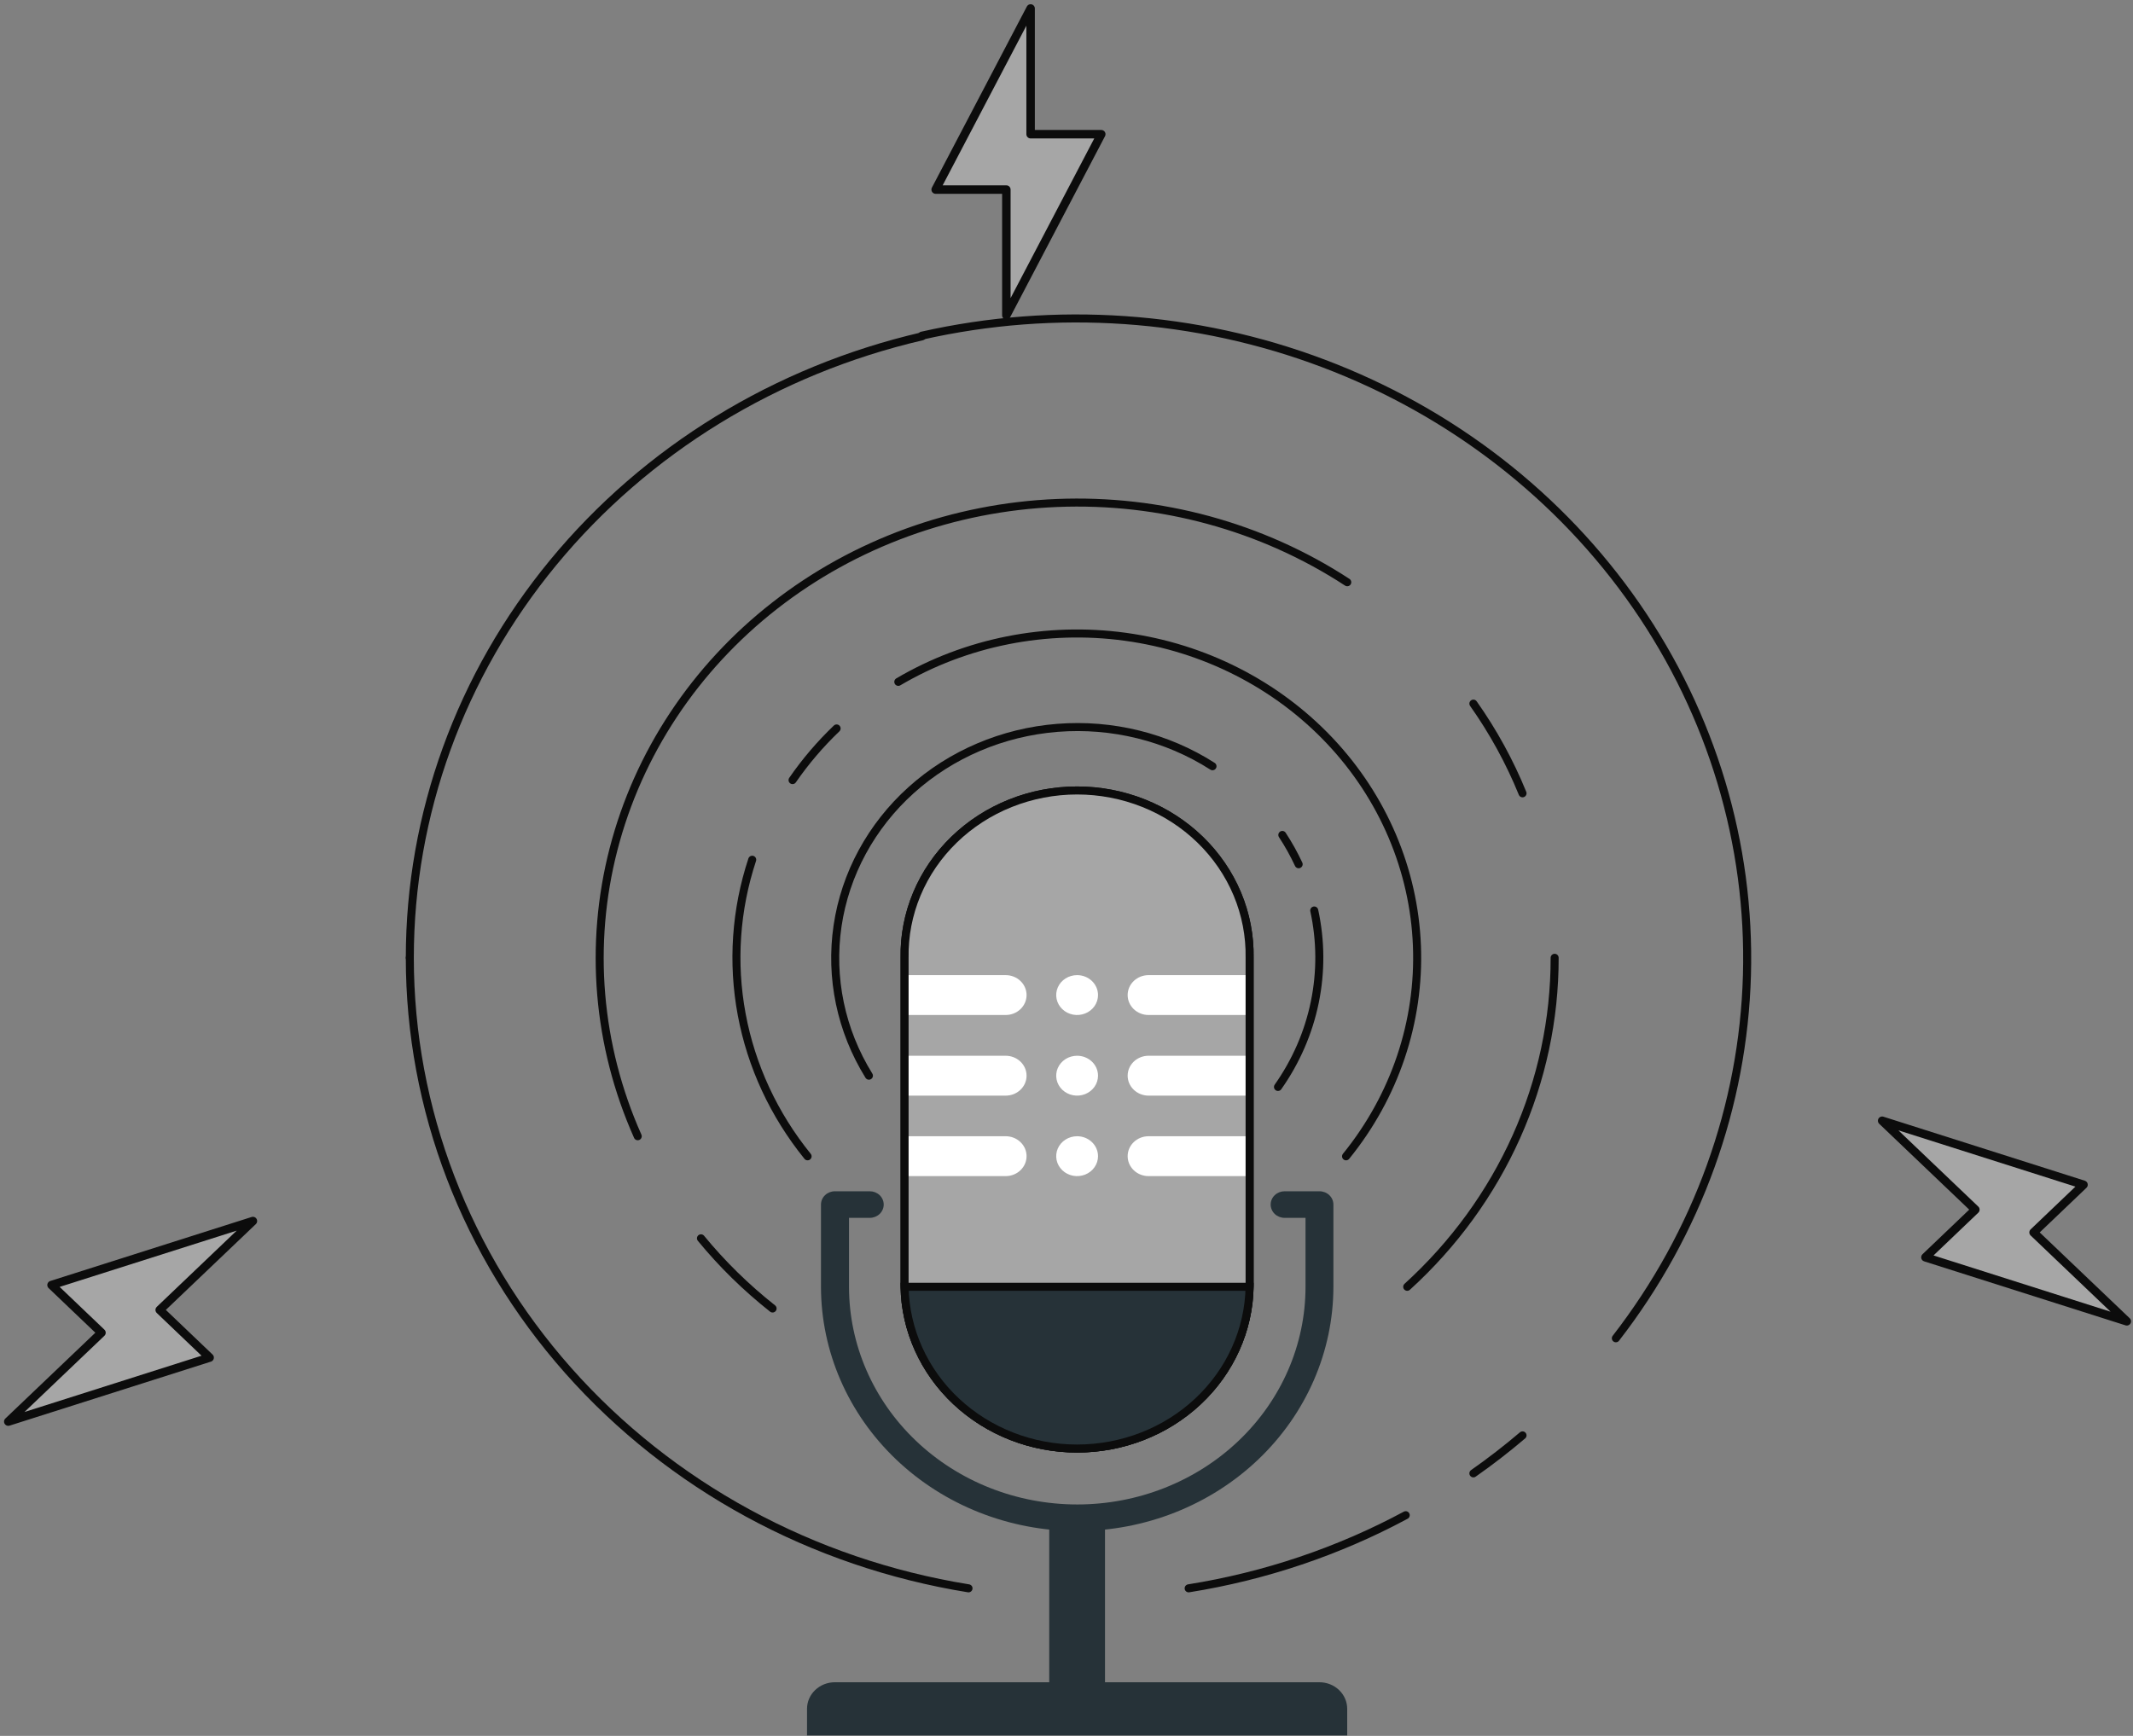 <svg width="258" height="210" viewBox="0 0 258 210" fill="none" xmlns="http://www.w3.org/2000/svg">
<rect x="0" y="0" width="258" height="210" fill="#808080" stroke="none"/>
<path d="M146.66 92.696C141.141 89.164 134.526 87.526 127.902 88.051C121.278 88.576 115.038 91.233 110.206 95.586C105.374 99.939 102.237 105.729 101.309 112.006C100.382 118.283 101.719 124.674 105.101 130.131" stroke="#0C0C0C" stroke-width="0.97" stroke-linecap="round" stroke-linejoin="round"/>
<path d="M157.081 104.552C156.51 103.328 155.85 102.143 155.105 101.008" stroke="#0C0C0C" stroke-width="0.97" stroke-linecap="round" stroke-linejoin="round"/>
<path d="M154.581 131.493C156.766 128.392 158.279 124.907 159.032 121.242C159.785 117.576 159.762 113.804 158.966 110.147" stroke="#0C0C0C" stroke-width="0.97" stroke-linecap="round" stroke-linejoin="round"/>
<path d="M101.194 88.123C99.201 90.03 97.415 92.124 95.863 94.373" stroke="#0C0C0C" stroke-width="0.97" stroke-linecap="round" stroke-linejoin="round"/>
<path d="M162.814 139.885C168.711 132.615 171.745 123.602 171.387 114.417C171.029 105.232 167.302 96.458 160.855 89.626C154.408 82.794 145.652 78.337 136.112 77.033C126.572 75.728 116.855 77.659 108.655 82.488" stroke="#0C0C0C" stroke-width="0.97" stroke-linecap="round" stroke-linejoin="round"/>
<path d="M97.683 139.885C93.615 134.863 90.881 128.978 89.715 122.73C88.548 116.482 88.984 110.058 90.985 104.006" stroke="#0C0C0C" stroke-width="0.97" stroke-linecap="round" stroke-linejoin="round"/>
<path d="M84.787 149.805C87.347 152.923 90.251 155.77 93.448 158.296" stroke="#0C0C0C" stroke-width="0.97" stroke-linecap="round" stroke-linejoin="round"/>
<path d="M162.959 70.436C152.648 63.702 140.326 60.338 127.84 60.848C115.355 61.358 103.379 65.716 93.71 73.266C84.04 80.817 77.199 91.154 74.211 102.728C71.223 114.301 72.25 126.486 77.138 137.455" stroke="#0C0C0C" stroke-width="0.97" stroke-linecap="round" stroke-linejoin="round"/>
<path d="M184.16 95.97C182.607 92.153 180.613 88.514 178.215 85.119" stroke="#0C0C0C" stroke-width="0.97" stroke-linecap="round" stroke-linejoin="round"/>
<path d="M170.211 155.67C175.856 150.534 180.347 144.358 183.413 137.516C186.479 130.674 188.055 123.309 188.045 115.868" stroke="#0C0C0C" stroke-width="0.97" stroke-linecap="round" stroke-linejoin="round"/>
<path d="M49.57 115.868C49.57 134.147 56.357 151.836 68.727 165.799C81.097 179.761 98.251 189.096 117.148 192.147" stroke="#0C0C0C" stroke-width="0.97" stroke-linecap="round" stroke-linejoin="round"/>
<path d="M195.447 161.897C205.328 149.146 210.863 133.808 211.304 117.958C211.745 102.108 207.07 86.512 197.912 73.279C188.754 60.046 175.554 49.816 160.1 43.972C144.646 38.128 127.682 36.953 111.505 40.606" stroke="#0C0C0C" stroke-width="0.97" stroke-linecap="round" stroke-linejoin="round"/>
<path d="M49.57 115.868C49.571 98.527 55.679 81.69 66.915 68.056C78.15 54.423 93.862 44.784 111.529 40.687" stroke="#0C0C0C" stroke-width="0.97" stroke-linecap="round" stroke-linejoin="round"/>
<path d="M178.215 178.24C180.275 176.796 182.256 175.264 184.16 173.644" stroke="#0C0C0C" stroke-width="0.97" stroke-linecap="round" stroke-linejoin="round"/>
<path d="M143.775 192.147C152.999 190.674 161.883 187.681 170.03 183.301" stroke="#0C0C0C" stroke-width="0.97" stroke-linecap="round" stroke-linejoin="round"/>
<path d="M130.284 185.219C122.07 185.21 114.195 182.094 108.387 176.554C102.579 171.015 99.311 163.504 99.302 155.67V145.721C99.302 145.295 99.479 144.886 99.796 144.584C100.112 144.282 100.541 144.113 100.988 144.113H105.204C105.652 144.113 106.081 144.282 106.397 144.584C106.713 144.886 106.891 145.295 106.891 145.721C106.891 146.148 106.713 146.557 106.397 146.859C106.081 147.16 105.652 147.33 105.204 147.33H102.693V155.67C102.693 162.654 105.602 169.352 110.779 174.29C115.957 179.228 122.98 182.002 130.302 182.002C137.624 182.002 144.647 179.228 149.825 174.29C155.003 169.352 157.911 162.654 157.911 155.67V147.33H155.382C154.934 147.33 154.506 147.16 154.189 146.859C153.873 146.557 153.695 146.148 153.695 145.721C153.695 145.295 153.873 144.886 154.189 144.584C154.506 144.282 154.934 144.113 155.382 144.113H159.598C160.045 144.113 160.474 144.282 160.79 144.584C161.107 144.886 161.284 145.295 161.284 145.721V155.67C161.275 163.507 158.005 171.02 152.193 176.56C146.381 182.1 138.501 185.215 130.284 185.219Z" fill="#263238"/>
<path d="M162.953 209.943V206.726C162.953 206.303 162.867 205.885 162.697 205.494C162.528 205.103 162.28 204.748 161.966 204.45C161.653 204.151 161.281 203.914 160.871 203.752C160.462 203.591 160.023 203.508 159.58 203.509H100.988C100.545 203.508 100.106 203.591 99.696 203.752C99.287 203.914 98.915 204.151 98.601 204.45C98.288 204.748 98.04 205.103 97.87 205.494C97.701 205.885 97.614 206.303 97.615 206.726V209.943H162.953Z" fill="#263238"/>
<path d="M133.573 207.427C133.628 207.197 133.657 206.962 133.657 206.726V183.611H126.911V206.726C126.911 206.962 126.94 207.197 126.995 207.427H133.573Z" fill="#263238"/>
<path d="M151.148 115.868C151.195 113.226 150.69 110.602 149.663 108.148C148.635 105.694 147.106 103.46 145.164 101.576C143.221 99.692 140.905 98.195 138.35 97.174C135.795 96.152 133.052 95.626 130.282 95.626C127.511 95.626 124.769 96.152 122.213 97.174C119.658 98.195 117.342 99.692 115.4 101.576C113.458 103.46 111.928 105.694 110.901 108.148C109.873 110.602 109.368 113.226 109.415 115.868V155.67C109.508 160.89 111.747 165.866 115.651 169.526C119.554 173.185 124.808 175.236 130.282 175.236C135.755 175.236 141.01 173.185 144.913 169.526C148.816 165.866 151.055 160.89 151.148 155.67V115.868Z" stroke="#0C0C0C" stroke-width="0.97" stroke-linecap="round" stroke-linejoin="round"/>
<path d="M151.148 115.868C151.195 113.226 150.69 110.602 149.663 108.148C148.635 105.694 147.106 103.46 145.164 101.576C143.221 99.692 140.905 98.195 138.35 97.174C135.795 96.152 133.052 95.626 130.282 95.626C127.511 95.626 124.769 96.152 122.213 97.174C119.658 98.195 117.342 99.692 115.4 101.576C113.458 103.46 111.928 105.694 110.901 108.148C109.873 110.602 109.368 113.226 109.415 115.868V155.67C109.508 160.89 111.747 165.866 115.651 169.526C119.554 173.185 124.808 175.236 130.282 175.236C135.755 175.236 141.01 173.185 144.913 169.526C148.816 165.866 151.055 160.89 151.148 155.67V115.868Z" fill="#A6A6A6"/>
<path d="M121.641 117.965H109.414V122.79H121.641C122.312 122.79 122.955 122.536 123.429 122.083C123.904 121.631 124.17 121.017 124.17 120.377C124.17 119.737 123.904 119.124 123.429 118.671C122.955 118.219 122.312 117.965 121.641 117.965Z" fill="white"/>
<path d="M151.148 117.965H138.927C138.256 117.965 137.613 118.219 137.138 118.671C136.664 119.124 136.397 119.737 136.397 120.377C136.397 121.017 136.664 121.631 137.138 122.083C137.613 122.536 138.256 122.79 138.927 122.79H151.148V117.965Z" fill="white"/>
<path d="M130.284 117.965C129.783 117.965 129.294 118.106 128.878 118.371C128.462 118.636 128.138 119.013 127.946 119.454C127.755 119.895 127.705 120.38 127.803 120.848C127.9 121.316 128.141 121.746 128.495 122.083C128.849 122.421 129.299 122.65 129.79 122.744C130.281 122.837 130.789 122.789 131.252 122.606C131.714 122.424 132.109 122.114 132.387 121.718C132.665 121.321 132.813 120.854 132.813 120.377C132.813 119.737 132.547 119.124 132.072 118.671C131.598 118.219 130.954 117.965 130.284 117.965Z" fill="white"/>
<path d="M130.284 127.719C129.783 127.719 129.294 127.86 128.878 128.125C128.462 128.39 128.138 128.767 127.946 129.208C127.755 129.649 127.705 130.134 127.803 130.602C127.9 131.07 128.141 131.5 128.495 131.837C128.849 132.175 129.299 132.404 129.79 132.497C130.281 132.59 130.789 132.543 131.252 132.36C131.714 132.177 132.109 131.868 132.387 131.472C132.665 131.075 132.813 130.608 132.813 130.131C132.813 129.491 132.547 128.878 132.072 128.425C131.598 127.973 130.954 127.719 130.284 127.719Z" fill="white"/>
<path d="M130.284 137.455C129.783 137.455 129.294 137.597 128.878 137.862C128.462 138.127 128.138 138.504 127.946 138.944C127.755 139.385 127.705 139.87 127.803 140.338C127.9 140.806 128.141 141.236 128.495 141.574C128.849 141.911 129.299 142.141 129.79 142.234C130.281 142.327 130.789 142.279 131.252 142.097C131.714 141.914 132.109 141.605 132.387 141.208C132.665 140.811 132.813 140.345 132.813 139.868C132.813 139.228 132.547 138.614 132.072 138.162C131.598 137.709 130.954 137.455 130.284 137.455Z" fill="white"/>
<path d="M121.641 127.719H109.414V132.544H121.641C122.312 132.544 122.955 132.29 123.429 131.837C123.904 131.385 124.17 130.771 124.17 130.131C124.17 129.491 123.904 128.878 123.429 128.425C122.955 127.973 122.312 127.719 121.641 127.719Z" fill="white"/>
<path d="M151.148 127.719H138.927C138.256 127.719 137.613 127.973 137.138 128.425C136.664 128.878 136.397 129.491 136.397 130.131C136.397 130.771 136.664 131.385 137.138 131.837C137.613 132.29 138.256 132.544 138.927 132.544H151.148V127.719Z" fill="white"/>
<path d="M121.641 137.455H109.414V142.28H121.641C122.312 142.28 122.955 142.026 123.429 141.574C123.904 141.121 124.17 140.508 124.17 139.868C124.17 139.228 123.904 138.614 123.429 138.162C122.955 137.709 122.312 137.455 121.641 137.455Z" fill="white"/>
<path d="M151.148 137.455H138.927C138.256 137.455 137.613 137.709 137.138 138.162C136.664 138.614 136.397 139.228 136.397 139.868C136.397 140.508 136.664 141.121 137.138 141.574C137.613 142.026 138.256 142.28 138.927 142.28H151.148V137.455Z" fill="white"/>
<path d="M151.148 115.868C151.195 113.226 150.69 110.602 149.663 108.148C148.635 105.694 147.106 103.46 145.164 101.576C143.221 99.692 140.905 98.195 138.35 97.174C135.795 96.152 133.052 95.626 130.282 95.626C127.511 95.626 124.769 96.152 122.213 97.174C119.658 98.195 117.342 99.692 115.4 101.576C113.458 103.46 111.928 105.694 110.901 108.148C109.873 110.602 109.368 113.226 109.415 115.868V155.67C109.508 160.89 111.747 165.866 115.651 169.526C119.554 173.185 124.808 175.236 130.282 175.236C135.755 175.236 141.01 173.185 144.913 169.526C148.816 165.866 151.055 160.89 151.148 155.67V115.868Z" stroke="#0C0C0C" stroke-width="0.97" stroke-miterlimit="10"/>
<path d="M109.414 155.67C109.507 160.89 111.746 165.866 115.65 169.526C119.553 173.185 124.807 175.236 130.281 175.236C135.754 175.236 141.009 173.185 144.912 169.526C148.815 165.866 151.054 160.89 151.147 155.67H109.414Z" fill="#263238" stroke="#0C0C0C" stroke-width="0.97" stroke-miterlimit="10"/>
<path d="M124.659 1.025L113.173 22.934H121.725V38.145L133.205 16.236H124.659V1.025Z" fill="#A6A6A6" stroke="#0C0C0C" stroke-width="1.025" stroke-linecap="round" stroke-linejoin="round"/>
<path d="M227.658 135.581L252.015 143.325L245.974 149.092L257.249 159.845L232.892 152.102L238.933 146.335L227.658 135.581Z" fill="#A6A6A6" stroke="#0C0C0C" stroke-width="1.025" stroke-linecap="round" stroke-linejoin="round"/>
<path d="M30.591 147.714L6.234 155.457L12.275 161.224L1 171.977L25.357 164.234L19.316 158.467L30.591 147.714Z" fill="#A6A6A6" stroke="#0C0C0C" stroke-width="1.025" stroke-linecap="round" stroke-linejoin="round"/>
</svg>
